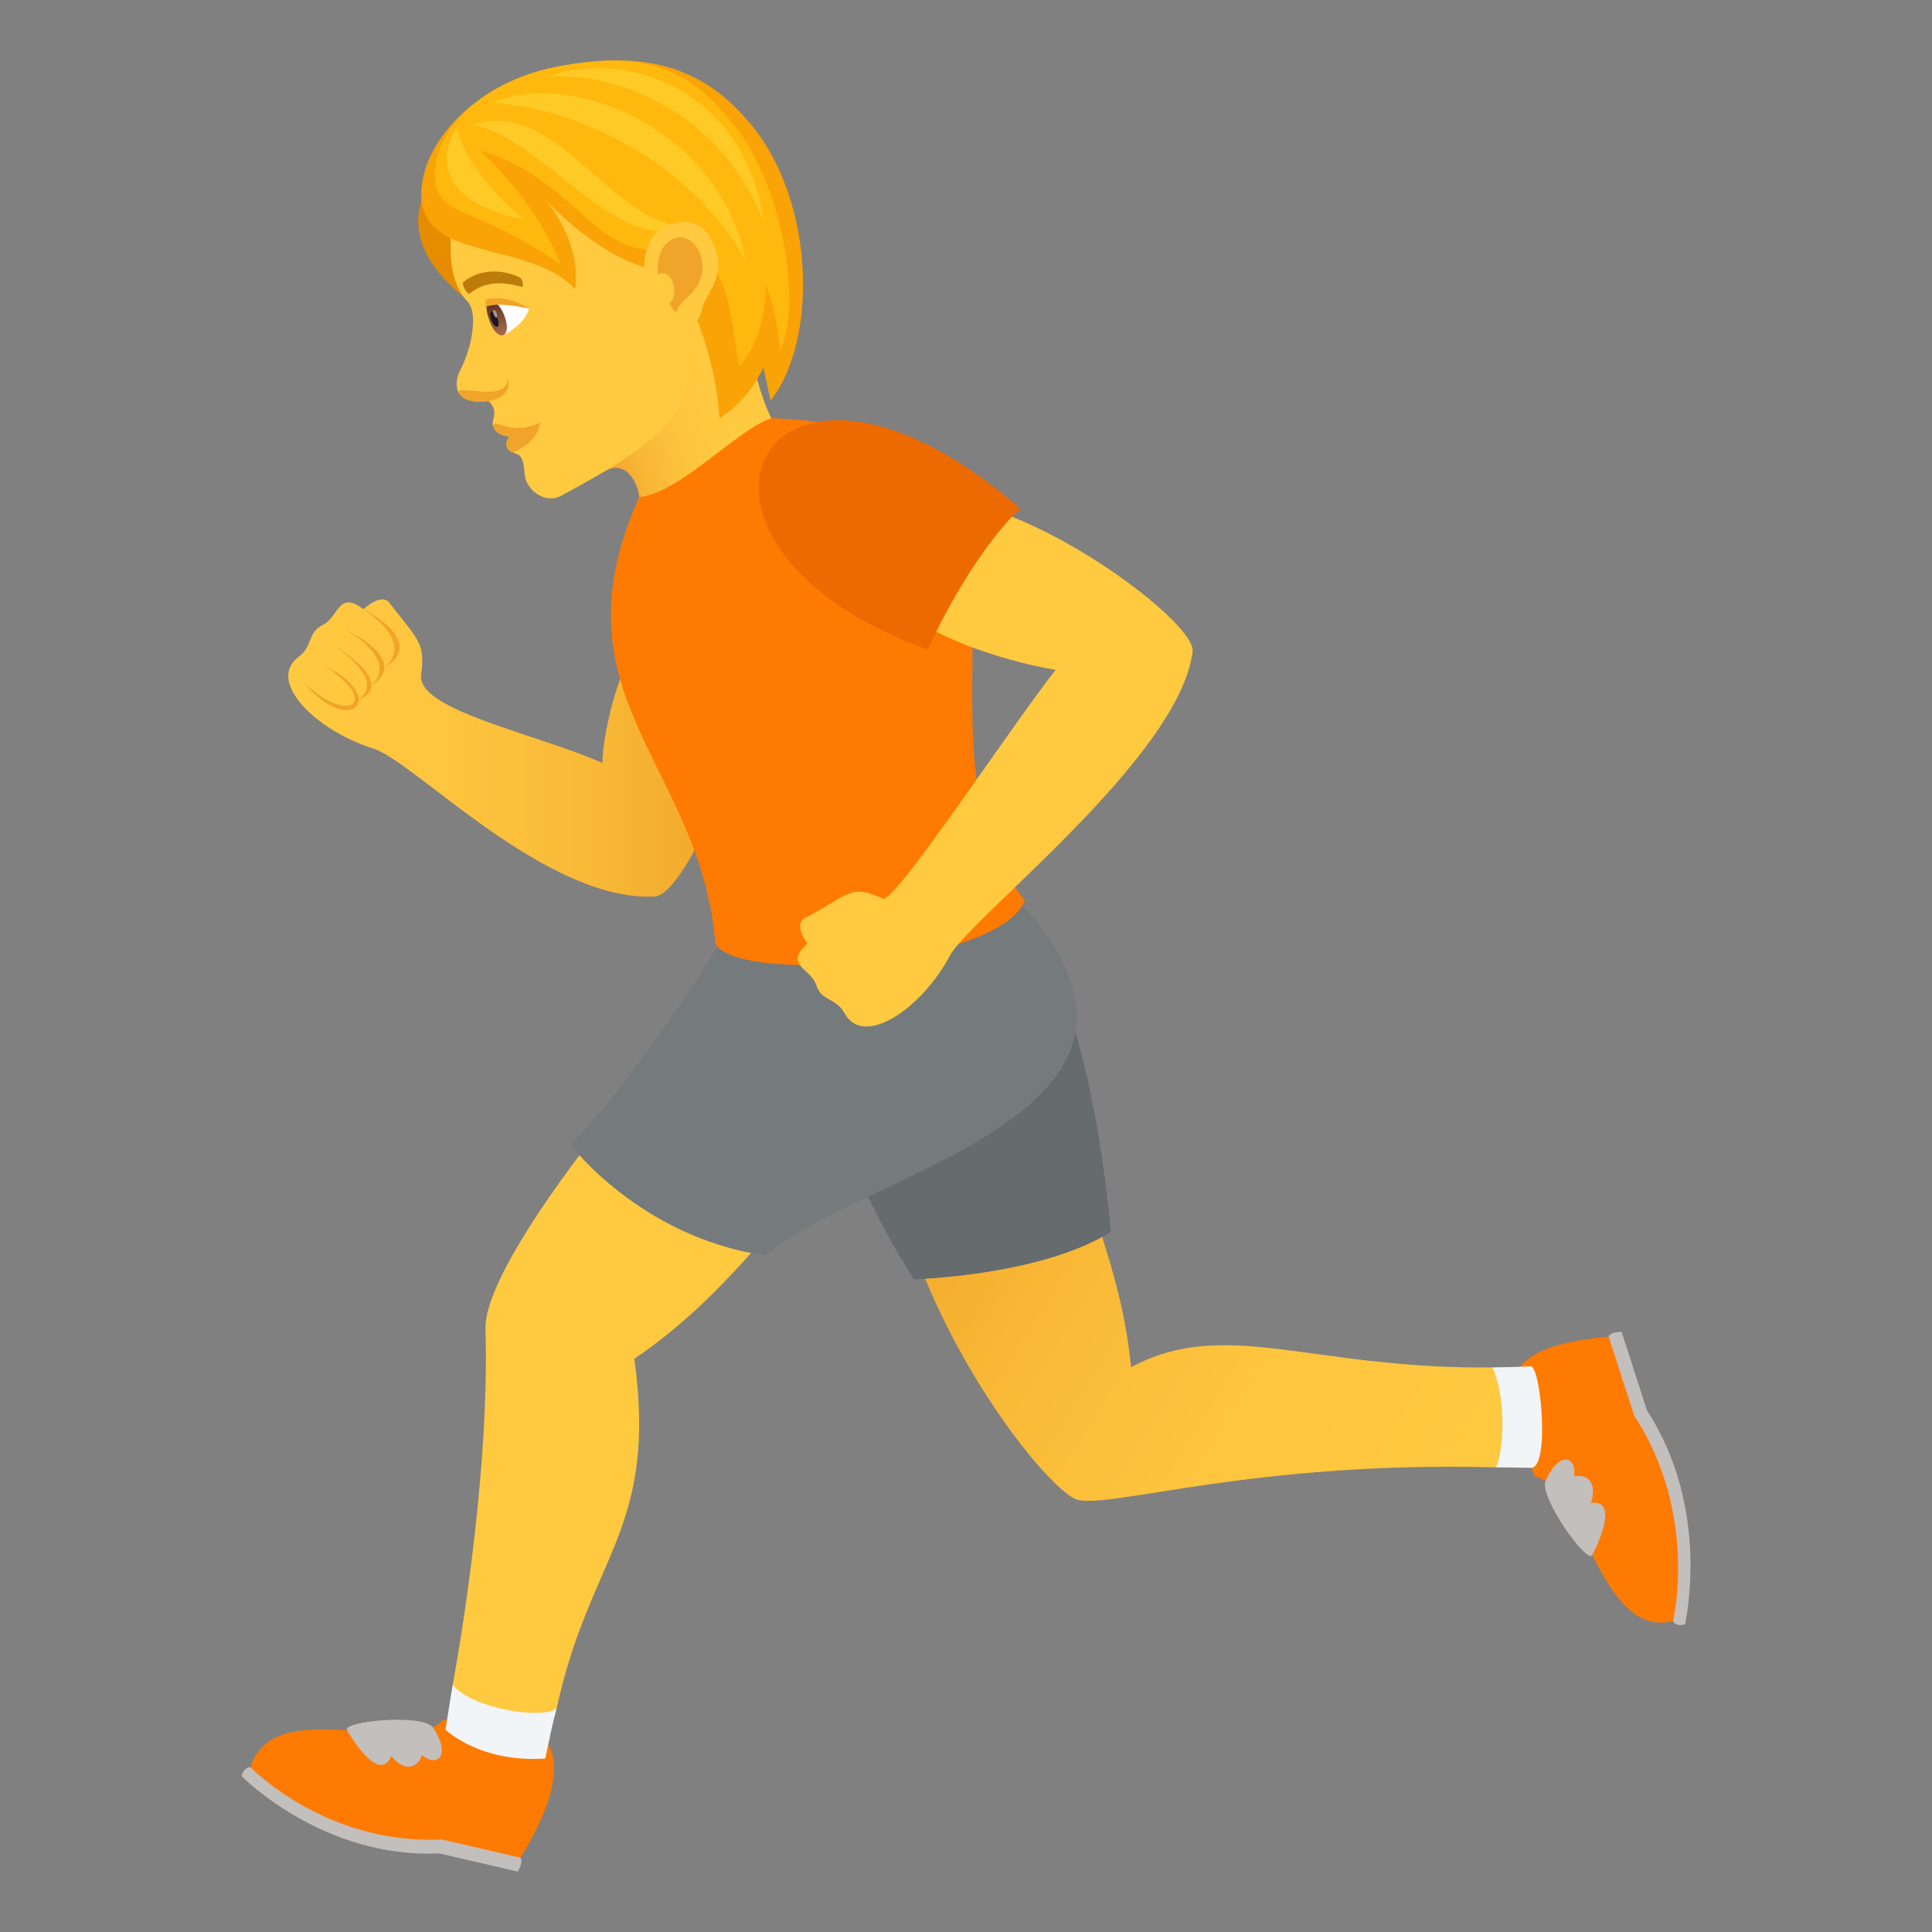 <svg xmlns="http://www.w3.org/2000/svg" xml:space="preserve" style="enable-background:new 0 0 64 64" viewBox="0 0 64 64"><rect x="0" y="0" width="64" height="64" fill="#808080" stroke="none"/><path d="M15.864 10.206c-.84-2.063 1.356-3.782-.642-5.16-2.335 1.838-1.39 3.79.642 5.16z" style="fill:#e68c00"/><linearGradient id="a" x1="-61.794" x2="-67.632" y1="22.381" y2="22.381" gradientTransform="rotate(-14.999 -54.658 -313.104)" gradientUnits="userSpaceOnUse"><stop offset=".307" style="stop-color:#ffc940"/><stop offset=".528" style="stop-color:#fdc43d"/><stop offset=".775" style="stop-color:#f8b735"/><stop offset="1" style="stop-color:#f0a429"/></linearGradient><path d="M19.99 15.637c.808-.508 1.18.522 1.183.831.009 1.388 2.392.23 4.383-2.615-.334-.573-.735-2.265-.735-2.265-2.153-3.328-3.297-.74-4.83 4.049z" style="fill:url(#a)"/><path d="M15.02 6.829c-.064.769-.334 2.34.466 3.158.358.366.154 1.513-.242 2.28-.171.333-.152.7.05.86.307.245.645-.029.877.157.377.304.108.63.154.794 0 0 1.014-.095.685.92.124.072.324-.026.37.716.03.49.656 1.008 1.214.707 3.525-1.9 4.604-2.857 4.253-5.52-.563-4.272-.77-8.91-7.828-4.072z" style="fill:#ffc940"/><path d="M16.325 14.078c.058.478 1.059.586 1.568-.078-.965.43-1.333-.082-1.568.078z" style="fill:#f0a429"/><path d="M16.869 14.464c-.185.225-.106.467.14.534.412-.221.813-.477.884-.998-.431.4-1.024.464-1.024.464zm-1.663-1.438c.233.517 1.894.323 1.604-.472-.005.82-1.756.136-1.604.472z" style="fill:#f0a429"/><path d="M17.527 10.223c-.173.572-.85.877-.85.877-.31-.152-.478-.681-.488-.992.35-.156 1.338.115 1.338.115z" style="fill:#fff"/><linearGradient id="b" x1="-227.264" x2="-227.264" y1="9.07" y2="7.833" gradientTransform="matrix(.538 -.207 .359 .933 135.788 -44.505)" gradientUnits="userSpaceOnUse"><stop offset="0" style="stop-color:#a6694a"/><stop offset="1" style="stop-color:#4f2a1e"/></linearGradient><path d="M16.222 10.648c.267.733.767.54.487-.188-.26-.676-.829-.754-.487.188z" style="fill:url(#b)"/><path d="M16.277 10.603c.132.343.329.268.196-.075-.122-.319-.319-.243-.196.075z" style="fill:#1a1626"/><path d="M16.353 10.408c.066.17.163.133.098-.038-.061-.158-.159-.12-.098.038z" style="fill:#ab968c"/><path d="M17.528 10.223c-.552-.348-1.097-.403-1.437-.296-.024.177.026.233.026.233s.28-.181 1.41.063z" style="fill:#f0a429"/><path d="M17.215 9.19c-.494-.245-1.28-.327-1.863.153-.084.07.139.437.207.382.45-.366.98-.428 1.722-.224.086.024.032-.263-.066-.311z" style="fill:#bb7c0a"/><path d="M24.95 4.212c-1.508-1.886-3.401-2.616-6.529-1.996-2.534.501-4.36 2.347-4.461 4.085-.143 2.423 3.519 1.613 5.091 3.27 0 0 .296-1.359-.962-2.926C20.034 8.6 21.36 8.953 22.342 9.05c.923 1.585 1.395 3.294 1.49 4.8.624-.378 1.113-.97 1.454-1.67.078.33.157.688.239 1.094 1.564-2.001 1.467-6.51-.575-9.063z" style="fill:#f9a307"/><path d="M24.46 4.331c-1.444-1.934-2.912-2.735-6.039-2.115-2.534.501-4.104 2.18-4.01 3.669.086 1.378 1.266.853 4.162 2.882 0 0-.592-1.809-2.659-3.779 3.067.884 3.778 3.54 6.019 3.273 2.364-.281 2.2 2.25 2.556 3.877.988-1.125.864-2.734.864-2.734s.44 1.029.476 2.251c.76-1.653.07-5.4-1.368-7.324z" style="fill:#ffb80d"/><path d="M16.322 3.406c2.706.155 6.623 1.943 8.381 5.256-.81-4.355-5.758-6.407-8.381-5.256z" style="fill:#ffca25"/><path d="M18.143 2.538c2.839-.138 5.907 1.575 7.15 4.805-.542-4.082-4.213-5.802-7.15-4.805zm-.777 4.736s-1.788-1.353-2.239-3.061c-1.409 2.525 2.24 3.061 2.24 3.061zm-1.692-3.142c2.237.403 4.897 4.431 7.058 3.367-2.483-.036-4.24-4.261-7.058-3.367z" style="fill:#ffca25"/><path d="M21.968 7.545c-1.077.558-.668 3.16.356 3.455.144.042.794-.072.938-.779.08-.392.634-.926.521-1.616-.143-.886-.744-1.616-1.815-1.06z" style="fill:#ffc940"/><path d="M22.17 7.991c-.263.18-.437.583-.37 1.102.447-.255.744.665.37.963.064.1.133.2.213.303.227-.556.744-.59.873-1.33.119-.667-.436-1.483-1.087-1.038z" style="fill:#f0a429"/><path d="M8 58.834s2.693 2.747 6.545 2.56L17.15 62c.205-.337.092-.46.092-.46s-1.787-1.882-8.943-2.997c0 0-.195-.042-.299.291z" style="fill:#c3bfbd"/><path d="M14.656 56.995c-1.13 1.235-5.601-.915-6.357 1.548 0 0 2.488 2.58 6.338 2.392l2.605.604c3.557-5.818-2.586-4.544-2.586-4.544z" style="fill:#ff7a00"/><path d="M11.498 57.319c.662 1.12 1.23 1.452 1.463.851.484.6.916.335 1.015-.032.57.459.956-.064.364-.917-.348-.461-3.02-.206-2.842.098zm44.318-3.507s.893-3.792-1.256-7.083l-.841-2.607c-.387-.006-.43.157-.43.157s-.643 2.546 2.13 9.421c0 0 .067.194.397.112z" style="fill:#c3bfbd"/><path d="M50.842 48.905c1.613.357 2.136 5.405 4.578 4.795 0 0 .86-3.525-1.29-6.816l-.841-2.605c-4.18.381-3.393 1.933-2.447 4.626z" style="fill:#ff7a00"/><path d="M52.744 51.516c.592-1.161.574-1.833-.045-1.725.25-.738-.195-.982-.553-.878.088-.74-.547-.808-.95.154-.206.544 1.39 2.762 1.548 2.449z" style="fill:#c3bfbd"/><path d="M20.076 37.133c-2.14 2.681-4.033 5.576-3.994 6.883.156 5.302-1.086 11.788-1.086 11.788.24 1.113 2.853 1.596 3.443.792 1.104-5.086 3.354-5.918 2.574-11.585 4.037-2.718 6.232-7.089 8.12-7.878h-9.057z" style="fill:#ffc940"/><linearGradient id="c" x1="28.855" x2="47.518" y1="39.005" y2="50.567" gradientUnits="userSpaceOnUse"><stop offset="0" style="stop-color:#f0a429"/><stop offset=".044" style="stop-color:#f1a72b"/><stop offset=".347" style="stop-color:#f9ba37"/><stop offset=".662" style="stop-color:#fec53e"/><stop offset="1" style="stop-color:#ffc940"/></linearGradient><path d="M49.44 45.298c-6.003.07-8.85-1.687-11.973-.005-.314-3.304-1.523-5.293-1.948-8.16h-6.14c.274 5.921 5.265 12.292 6.324 12.55 1.156.28 5.875-1.293 13.86-1.075.652.018.2-3.311-.124-3.31z" style="fill:url(#c)"/><path d="M14.996 55.805c-.14.863-.238 1.496-.238 1.496s1.133 1.099 3.305.953c.126-.602.232-1.137.376-1.657-.513.376-2.85-.013-3.443-.792zM50.709 45.26c-.44.023-.862.033-1.27.038.457.994.385 2.703.123 3.31.38.002.758.006 1.147.016.652.018.326-3.38 0-3.363z" style="fill:#f2f5f7"/><path d="M30.271 42.378s4.184-.105 6.53-1.571c-.457-4.764-1.465-8.653-3.188-11.1-5.053 1.01-8.746 4.066-3.342 12.671z" style="fill:#666b6e"/><path d="M24.264 30.558c-1.43 2.4-3.829 5.86-5.37 7.356 0 0 2.303 3.066 6.461 3.678 3.184-2.79 15.033-4.765 8.258-11.886-5.053 1.012-9.35.852-9.35.852z" style="fill:#757a7d"/><linearGradient id="d" x1="9.549" x2="24.551" y1="24.78" y2="24.78" gradientUnits="userSpaceOnUse"><stop offset="0" style="stop-color:#ffc940"/><stop offset=".338" style="stop-color:#fec53e"/><stop offset=".653" style="stop-color:#f9ba37"/><stop offset=".956" style="stop-color:#f1a72b"/><stop offset="1" style="stop-color:#f0a429"/></linearGradient><path d="M23.605 20.116c-2.453-1.273-3.656 3.845-3.648 5.159-2.21-.979-6.156-1.75-6.006-2.925.135-1.055-.076-1.121-1.053-2.38-.27-.349-.857.212-.857.212-.844-.64-.803.249-1.355.524-.516.256-.307.69-.793 1.051-1.08.806.558 2.438 2.482 3.044 1.377.437 5.684 5.059 9.305 4.9 1.203-.053 4.47-7.62 1.925-9.585z" style="fill:url(#d)"/><path d="M25.556 13.853c-1.174.399-3.01 2.472-4.384 2.615-2.964 6.618 2.027 8.812 2.531 14.806.803 1.344 9.441.688 10.244-1.444-4.56-5.561 2.682-15.59-8.39-15.977z" style="fill:#ff7a00"/><path d="M29.535 17.03c-2.57 3.393 4.107 4.96 5.436 5.158-1.524 1.937-5.344 7.756-5.725 7.578-1.11-.51-1.143-.1-2.578.642-.399.204.074.854.074.854-.791.71.117.808.303 1.382.174.533.648.401.931.922.637 1.16 2.557-.156 3.489-1.905.666-1.253 7.605-6.575 8.043-10.075.146-1.161-7.565-6.69-9.973-4.556z" style="fill:#ffc940"/><path d="M30.736 21.52c1.08-2.397 2.467-4.183 3.07-4.663-8.56-7.429-12.83 1.156-3.07 4.663z" style="fill:#ed6a00"/><path d="M11.982 20.144c1.883 1.243.745 1.967.745 1.967s1.544-.719-.745-1.967z" style="fill:#f0a429"/><path d="M11.475 20.866c1.838 1.153.816 1.835.816 1.835s1.416-.678-.816-1.835z" style="fill:#f0a429"/><path d="M10.99 21.329c2 1.372.826 1.865.826 1.865s1.534-.387-.826-1.865z" style="fill:#f0a429"/><path d="M10.693 22.023c2.24 1.067.914 2.451-.64.582 1.595 1.484 2.556.589.64-.582z" style="fill:#f0a429"/></svg>